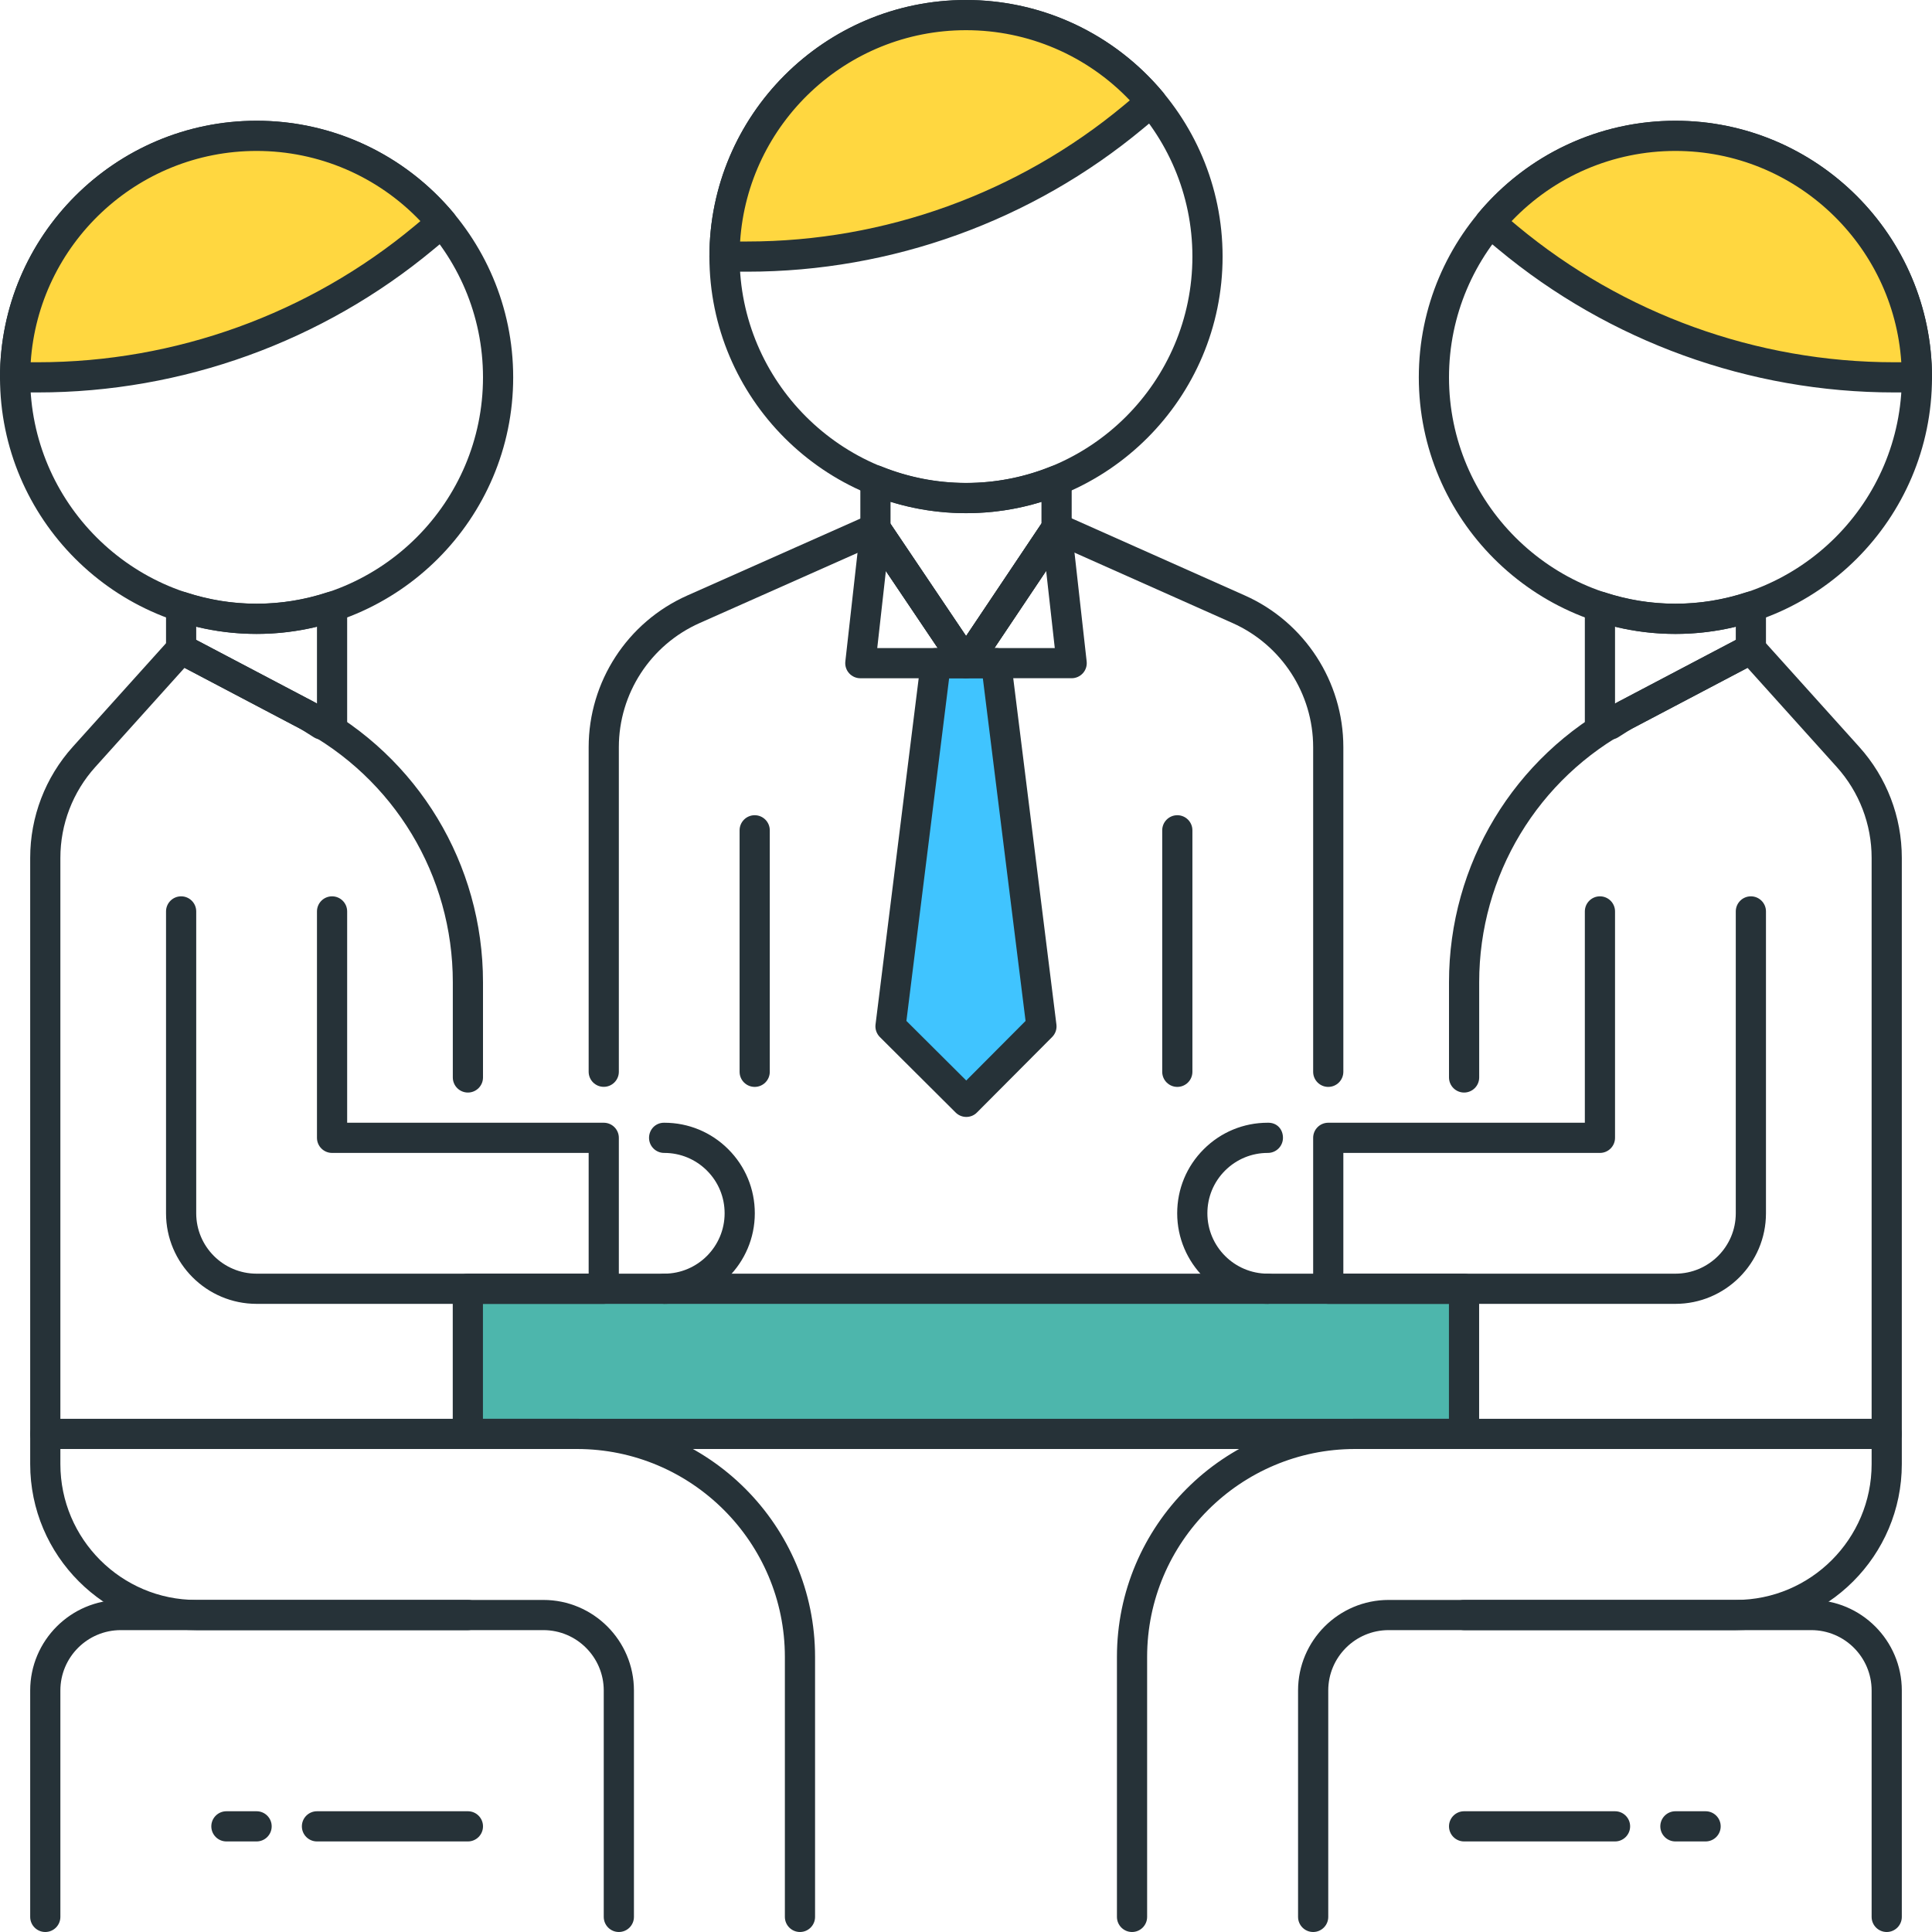 <?xml version="1.0" encoding="utf-8"?>
<!-- Generator: Adobe Illustrator 22.0.0, SVG Export Plug-In . SVG Version: 6.00 Build 0)  -->
<svg version="1.1" id="Icon_Set" xmlns="http://www.w3.org/2000/svg" xmlns:xlink="http://www.w3.org/1999/xlink" x="0px" y="0px"
	 viewBox="0 0 64 64" style="enable-background:new 0 0 64 64;" xml:space="preserve">
<style type="text/css">
	.st0{fill:#40C4FF;}
	.st1{fill:#263238;}
	.st2{fill:#FFD740;}
	.st3{fill:#FF5252;}
	.st4{fill:#4DB6AC;}
	.st5{fill:#FFFFFF;}
	.st6{fill:#4FC3F7;}
	.st7{fill:#37474F;}
</style>
<g>
	<g>
		<rect x="15.498" y="42.692" class="st4" width="33" height="4.808"/>
		<path class="st1" d="M48.498,48h-33c-0.276,0-0.5-0.224-0.5-0.5v-4.808c0-0.276,0.224-0.5,0.5-0.5h33c0.276,0,0.5,0.224,0.5,0.5
			V47.5C48.998,47.776,48.774,48,48.498,48z M15.998,47h32v-3.808h-32V47z"/>
	</g>
	<g>
		<path class="st1" d="M8.5,21C3.813,21,0,17.187,0,12.5S3.813,4,8.5,4S17,7.813,17,12.5S13.187,21,8.5,21z M8.5,5
			C4.364,5,1,8.364,1,12.5S4.364,20,8.5,20s7.5-3.364,7.5-7.5S12.636,5,8.5,5z"/>
	</g>
	<g>
		<path class="st2" d="M14.047,7.874l0.596-0.496C13.176,5.62,10.969,4.5,8.5,4.5c-4.418,0-8,3.582-8,8h0.755
			C5.929,12.5,10.455,10.863,14.047,7.874z"/>
		<path class="st1" d="M1.255,13H0.5C0.224,13,0,12.776,0,12.5C0,7.813,3.813,4,8.5,4c2.526,0,4.905,1.115,6.527,3.058
			c0.085,0.102,0.126,0.233,0.114,0.366s-0.076,0.254-0.179,0.339l-0.597,0.496C10.692,11.316,6.036,13,1.255,13z M1.017,12h0.238
			c4.548,0,8.978-1.602,12.473-4.51l0,0l0.198-0.166C12.512,5.841,10.562,5,8.5,5C4.532,5,1.274,8.097,1.017,12z"/>
	</g>
	<g>
		<path class="st1" d="M1.5,64C1.224,64,1,63.776,1,63.5V56c0-1.654,1.346-3,3-3h11.5c0.276,0,0.5,0.224,0.5,0.5S15.776,54,15.5,54
			H4c-1.103,0-2,0.897-2,2v7.5C2,63.776,1.776,64,1.5,64z"/>
	</g>
	<g>
		<path class="st1" d="M20,43.192H8.5c-1.654,0-3-1.346-3-3v-10c0-0.276,0.224-0.5,0.5-0.5s0.5,0.224,0.5,0.5v10
			c0,1.103,0.897,2,2,2h11v-4H11c-0.276,0-0.5-0.224-0.5-0.5v-7.5c0-0.276,0.224-0.5,0.5-0.5s0.5,0.224,0.5,0.5v7H20
			c0.276,0,0.5,0.224,0.5,0.5v5C20.5,42.969,20.276,43.192,20,43.192z"/>
	</g>
	<g>
		<path class="st1" d="M20.5,64c-0.276,0-0.5-0.224-0.5-0.5V56c0-1.103-0.897-2-2-2H6.5C3.468,54,1,51.533,1,48.5V28.418
			c0-1.361,0.501-2.667,1.411-3.679l3.217-3.574c0.154-0.17,0.404-0.214,0.604-0.108l4.158,2.188C13.851,25.067,16,28.627,16,32.537
			v3.155c0,0.276-0.224,0.5-0.5,0.5s-0.5-0.224-0.5-0.5v-3.155c0-3.538-1.944-6.759-5.074-8.406l-3.814-2.007l-2.956,3.285
			C2.41,26.236,2,27.305,2,28.418V48.5C2,50.981,4.019,53,6.5,53H18c1.654,0,3,1.346,3,3v7.5C21,63.776,20.776,64,20.5,64z"/>
	</g>
	<g>
		<path class="st1" d="M11,24.5h-0.338c-0.092,0-0.182-0.025-0.26-0.073l-0.197-0.125c-0.092-0.06-0.183-0.12-0.281-0.172
			l-4.156-2.188C5.603,21.856,5.5,21.686,5.5,21.5v-1.404c0-0.16,0.077-0.311,0.207-0.405c0.13-0.095,0.298-0.121,0.449-0.07
			c1.529,0.503,3.158,0.503,4.688,0c0.149-0.05,0.318-0.025,0.449,0.07c0.13,0.094,0.207,0.245,0.207,0.405V24
			C11.5,24.276,11.276,24.5,11,24.5z M6.5,21.198l3.89,2.047c0.038,0.02,0.074,0.04,0.11,0.061v-2.548c-1.316,0.32-2.684,0.32-4,0
			V21.198z"/>
	</g>
	<g>
		<path class="st1" d="M26.5,64c-0.276,0-0.5-0.224-0.5-0.5v-8.612C26,51.09,22.91,48,19.112,48H1.5C1.224,48,1,47.776,1,47.5
			S1.224,47,1.5,47h17.612C23.462,47,27,50.539,27,54.888V63.5C27,63.776,26.776,64,26.5,64z"/>
	</g>
	<g>
		<path class="st1" d="M22.008,43.192c-0.275,0-0.499-0.223-0.5-0.499c-0.001-0.276,0.223-0.5,0.499-0.501
			c1.102-0.002,1.997-0.899,1.997-2c0-0.535-0.208-1.038-0.587-1.416c-0.378-0.376-0.879-0.584-1.412-0.584
			c-0.002,0-0.003,0-0.004,0H22c-0.275,0-0.499-0.223-0.5-0.499c0.001-0.278,0.217-0.506,0.505-0.501c0.8,0,1.552,0.311,2.118,0.876
			c0.568,0.567,0.881,1.321,0.881,2.124C25.004,41.843,23.66,43.189,22.008,43.192L22.008,43.192z"/>
	</g>
	<g>
		<path class="st1" d="M55.5,21c-4.687,0-8.5-3.813-8.5-8.5S50.813,4,55.5,4S64,7.813,64,12.5S60.187,21,55.5,21z M55.5,5
			C51.364,5,48,8.364,48,12.5s3.364,7.5,7.5,7.5s7.5-3.364,7.5-7.5S59.636,5,55.5,5z"/>
	</g>
	<g>
		<path class="st2" d="M49.953,7.874l-0.596-0.496C50.824,5.62,53.031,4.5,55.5,4.5c4.418,0,8,3.582,8,8h-0.755
			C58.071,12.5,53.545,10.863,49.953,7.874z"/>
		<path class="st1" d="M63.5,13h-0.755c-4.781,0-9.438-1.684-13.111-4.741l-0.597-0.496c-0.103-0.084-0.167-0.207-0.179-0.339
			s0.029-0.264,0.114-0.366C50.595,5.115,52.974,4,55.5,4c4.687,0,8.5,3.813,8.5,8.5C64,12.776,63.776,13,63.5,13z M50.074,7.325
			l0.198,0.166l0,0C53.768,10.398,58.197,12,62.745,12h0.238c-0.258-3.903-3.516-7-7.483-7C53.438,5,51.488,5.841,50.074,7.325z"/>
	</g>
	<g>
		<path class="st1" d="M62.5,64c-0.276,0-0.5-0.224-0.5-0.5V56c0-1.103-0.897-2-2-2H48.5c-0.276,0-0.5-0.224-0.5-0.5
			s0.224-0.5,0.5-0.5H60c1.654,0,3,1.346,3,3v7.5C63,63.776,62.776,64,62.5,64z"/>
	</g>
	<g>
		<path class="st1" d="M55.5,43.192H44c-0.276,0-0.5-0.224-0.5-0.5v-5c0-0.276,0.224-0.5,0.5-0.5h8.5v-7c0-0.276,0.224-0.5,0.5-0.5
			s0.5,0.224,0.5,0.5v7.5c0,0.276-0.224,0.5-0.5,0.5h-8.5v4h11c1.103,0,2-0.897,2-2v-10c0-0.276,0.224-0.5,0.5-0.5
			s0.5,0.224,0.5,0.5v10C58.5,41.847,57.154,43.192,55.5,43.192z"/>
	</g>
	<g>
		<path class="st1" d="M43.5,64c-0.276,0-0.5-0.224-0.5-0.5V56c0-1.654,1.346-3,3-3h11.5c2.481,0,4.5-2.019,4.5-4.5V28.418
			c0-1.113-0.41-2.182-1.155-3.01l-2.956-3.285l-3.814,2.007C50.944,25.778,49,29,49,32.537v3.155c0,0.276-0.224,0.5-0.5,0.5
			s-0.5-0.224-0.5-0.5v-3.155c0-3.91,2.149-7.47,5.609-9.291l4.158-2.188c0.201-0.106,0.451-0.062,0.604,0.108l3.217,3.574
			C62.499,25.751,63,27.058,63,28.418V48.5c0,3.033-2.468,5.5-5.5,5.5H46c-1.103,0-2,0.897-2,2v7.5C44,63.776,43.776,64,43.5,64z"/>
	</g>
	<g>
		<path class="st1" d="M53.338,24.5H53c-0.276,0-0.5-0.224-0.5-0.5v-3.904c0-0.16,0.077-0.311,0.207-0.405
			c0.129-0.095,0.298-0.121,0.449-0.07c1.529,0.503,3.158,0.503,4.688,0c0.15-0.05,0.319-0.025,0.449,0.07
			c0.13,0.094,0.207,0.245,0.207,0.405V21.5c0,0.186-0.103,0.356-0.268,0.442l-4.157,2.188c-0.098,0.052-0.188,0.112-0.28,0.172
			l-0.197,0.125C53.52,24.475,53.43,24.5,53.338,24.5z M53.5,20.759v2.548c0.036-0.021,0.072-0.042,0.109-0.061l3.891-2.047v-0.439
			C56.184,21.079,54.816,21.079,53.5,20.759z"/>
	</g>
	<g>
		<path class="st1" d="M37.5,64c-0.276,0-0.5-0.224-0.5-0.5v-8.612C37,50.539,40.538,47,44.888,47H62.5c0.276,0,0.5,0.224,0.5,0.5
			S62.776,48,62.5,48H44.888C41.09,48,38,51.09,38,54.888V63.5C38,63.776,37.776,64,37.5,64z"/>
	</g>
	<g>
		<path class="st1" d="M41.992,43.192L41.992,43.192c-1.652-0.003-2.996-1.349-2.996-3c0-0.803,0.312-1.557,0.881-2.124
			c0.566-0.565,1.318-0.876,2.118-0.876c0.313-0.009,0.506,0.223,0.505,0.501c-0.001,0.276-0.225,0.499-0.5,0.499h-0.001
			c-0.001,0-0.002,0-0.004,0c-0.533,0-1.034,0.208-1.412,0.584c-0.379,0.378-0.587,0.881-0.587,1.416c0,1.101,0.896,1.998,1.997,2
			c0.276,0,0.5,0.225,0.499,0.501C42.491,42.969,42.268,43.192,41.992,43.192z"/>
	</g>
	<g>
		<path class="st1" d="M53.5,61h-5c-0.276,0-0.5-0.224-0.5-0.5s0.224-0.5,0.5-0.5h5c0.276,0,0.5,0.224,0.5,0.5S53.776,61,53.5,61z"
			/>
	</g>
	<g>
		<path class="st1" d="M56.5,61h-1c-0.276,0-0.5-0.224-0.5-0.5s0.224-0.5,0.5-0.5h1c0.276,0,0.5,0.224,0.5,0.5S56.776,61,56.5,61z"
			/>
	</g>
	<g>
		<path class="st1" d="M15.5,61h-5c-0.276,0-0.5-0.224-0.5-0.5s0.224-0.5,0.5-0.5h5c0.276,0,0.5,0.224,0.5,0.5S15.776,61,15.5,61z"
			/>
	</g>
	<g>
		<path class="st1" d="M8.5,61h-1C7.224,61,7,60.776,7,60.5S7.224,60,7.5,60h1C8.776,60,9,60.224,9,60.5S8.776,61,8.5,61z"/>
	</g>
	<g>
		<path class="st1" d="M32,17c-4.687,0-8.5-3.813-8.5-8.5S27.313,0,32,0s8.5,3.813,8.5,8.5S36.687,17,32,17z M32,1
			c-4.136,0-7.5,3.364-7.5,7.5S27.864,16,32,16s7.5-3.364,7.5-7.5S36.136,1,32,1z"/>
	</g>
	<g>
		<path class="st2" d="M37.547,3.874l0.596-0.496C36.676,1.62,34.469,0.5,32,0.5c-4.418,0-8,3.582-8,8h0.755
			C29.429,8.5,33.955,6.863,37.547,3.874z"/>
		<path class="st1" d="M24.755,9H24c-0.276,0-0.5-0.224-0.5-0.5C23.5,3.813,27.313,0,32,0c2.526,0,4.905,1.115,6.527,3.058
			c0.085,0.102,0.126,0.233,0.114,0.366s-0.076,0.254-0.179,0.339l-0.597,0.496C34.192,7.316,29.536,9,24.755,9z M24.517,8h0.238
			c4.548,0,8.978-1.602,12.473-4.51l0,0l0.198-0.166C36.012,1.841,34.062,1,32,1C28.032,1,24.774,4.097,24.517,8z"/>
	</g>
	<g>
		<path class="st1" d="M32.004,22.468c-0.166,0-0.322-0.083-0.415-0.221l-3.004-4.463c-0.056-0.083-0.085-0.18-0.085-0.279V15.91
			c0-0.167,0.083-0.322,0.221-0.415c0.138-0.092,0.313-0.111,0.468-0.048c1.797,0.731,3.817,0.735,5.624,0.006
			c0.154-0.062,0.33-0.044,0.467,0.049c0.138,0.093,0.221,0.249,0.221,0.415v1.579c0,0.099-0.029,0.196-0.085,0.278l-2.996,4.473
			C32.326,22.385,32.171,22.468,32.004,22.468C32.004,22.468,32.004,22.468,32.004,22.468z M29.5,17.353l2.503,3.719l2.497-3.728
			v-0.719c-1.623,0.501-3.381,0.498-5-0.005V17.353z"/>
	</g>
	<g>
		<path class="st1" d="M39,36.005c-0.276,0-0.5-0.224-0.5-0.5v-8c0-0.276,0.224-0.5,0.5-0.5s0.5,0.224,0.5,0.5v8
			C39.5,35.781,39.276,36.005,39,36.005z"/>
	</g>
	<g>
		<path class="st1" d="M25,36.005c-0.276,0-0.5-0.224-0.5-0.5v-8c0-0.276,0.224-0.5,0.5-0.5s0.5,0.224,0.5,0.5v8
			C25.5,35.781,25.276,36.005,25,36.005z"/>
	</g>
	<g>
		<polygon class="st0" points="34.5,34 32.01,36.5 29.5,34 31,21.968 33,21.968 		"/>
		<path class="st1" d="M32.01,37c-0.132,0-0.259-0.052-0.353-0.146l-2.51-2.5c-0.109-0.109-0.163-0.263-0.144-0.416l1.5-12.032
			c0.031-0.25,0.244-0.438,0.496-0.438h2c0.252,0,0.465,0.188,0.496,0.438l1.5,12.032c0.02,0.153-0.033,0.306-0.142,0.415l-2.49,2.5
			C32.271,36.947,32.144,37,32.01,37L32.01,37z M30.026,33.819l1.982,1.974l1.965-1.973l-1.415-11.352h-1.117L30.026,33.819z"/>
	</g>
	<g>
		<path class="st1" d="M32.004,22.468L32.004,22.468H28.5c-0.143,0-0.278-0.061-0.373-0.167c-0.095-0.106-0.14-0.248-0.124-0.389
			l0.5-4.463c0.023-0.208,0.175-0.38,0.378-0.43c0.21-0.048,0.417,0.033,0.534,0.207l2.588,3.845l2.582-3.854
			c0.116-0.174,0.331-0.256,0.533-0.208c0.204,0.05,0.355,0.222,0.379,0.43l0.5,4.472c0.016,0.142-0.029,0.283-0.124,0.389
			c-0.096,0.106-0.23,0.167-0.373,0.167H32.004C32.004,22.468,32.004,22.468,32.004,22.468z M32.94,21.468h2.001l-0.286-2.559
			L32.94,21.468z M29.06,21.468h2.005l-1.719-2.554L29.06,21.468z"/>
	</g>
	<g>
		<path class="st1" d="M44,36.005c-0.276,0-0.5-0.224-0.5-0.5V24.751c0-1.774-1.048-3.388-2.668-4.111l-5.651-2.517l-2.762,4.123
			c-0.093,0.138-0.248,0.222-0.414,0.222c-0.001,0-0.001,0-0.001,0c-0.166,0-0.322-0.083-0.415-0.221l-2.77-4.115l-5.646,2.509
			c-1.624,0.722-2.673,2.336-2.673,4.112v10.75c0,0.276-0.224,0.5-0.5,0.5s-0.5-0.224-0.5-0.5v-10.75
			c0-2.171,1.282-4.144,3.267-5.026l6.03-2.68c0.221-0.097,0.482-0.023,0.618,0.178l2.588,3.845l2.582-3.854
			c0.135-0.202,0.398-0.277,0.618-0.178l6.035,2.688c1.981,0.883,3.262,2.855,3.262,5.024v10.754
			C44.5,35.781,44.276,36.005,44,36.005z"/>
	</g>
</g>
</svg>
